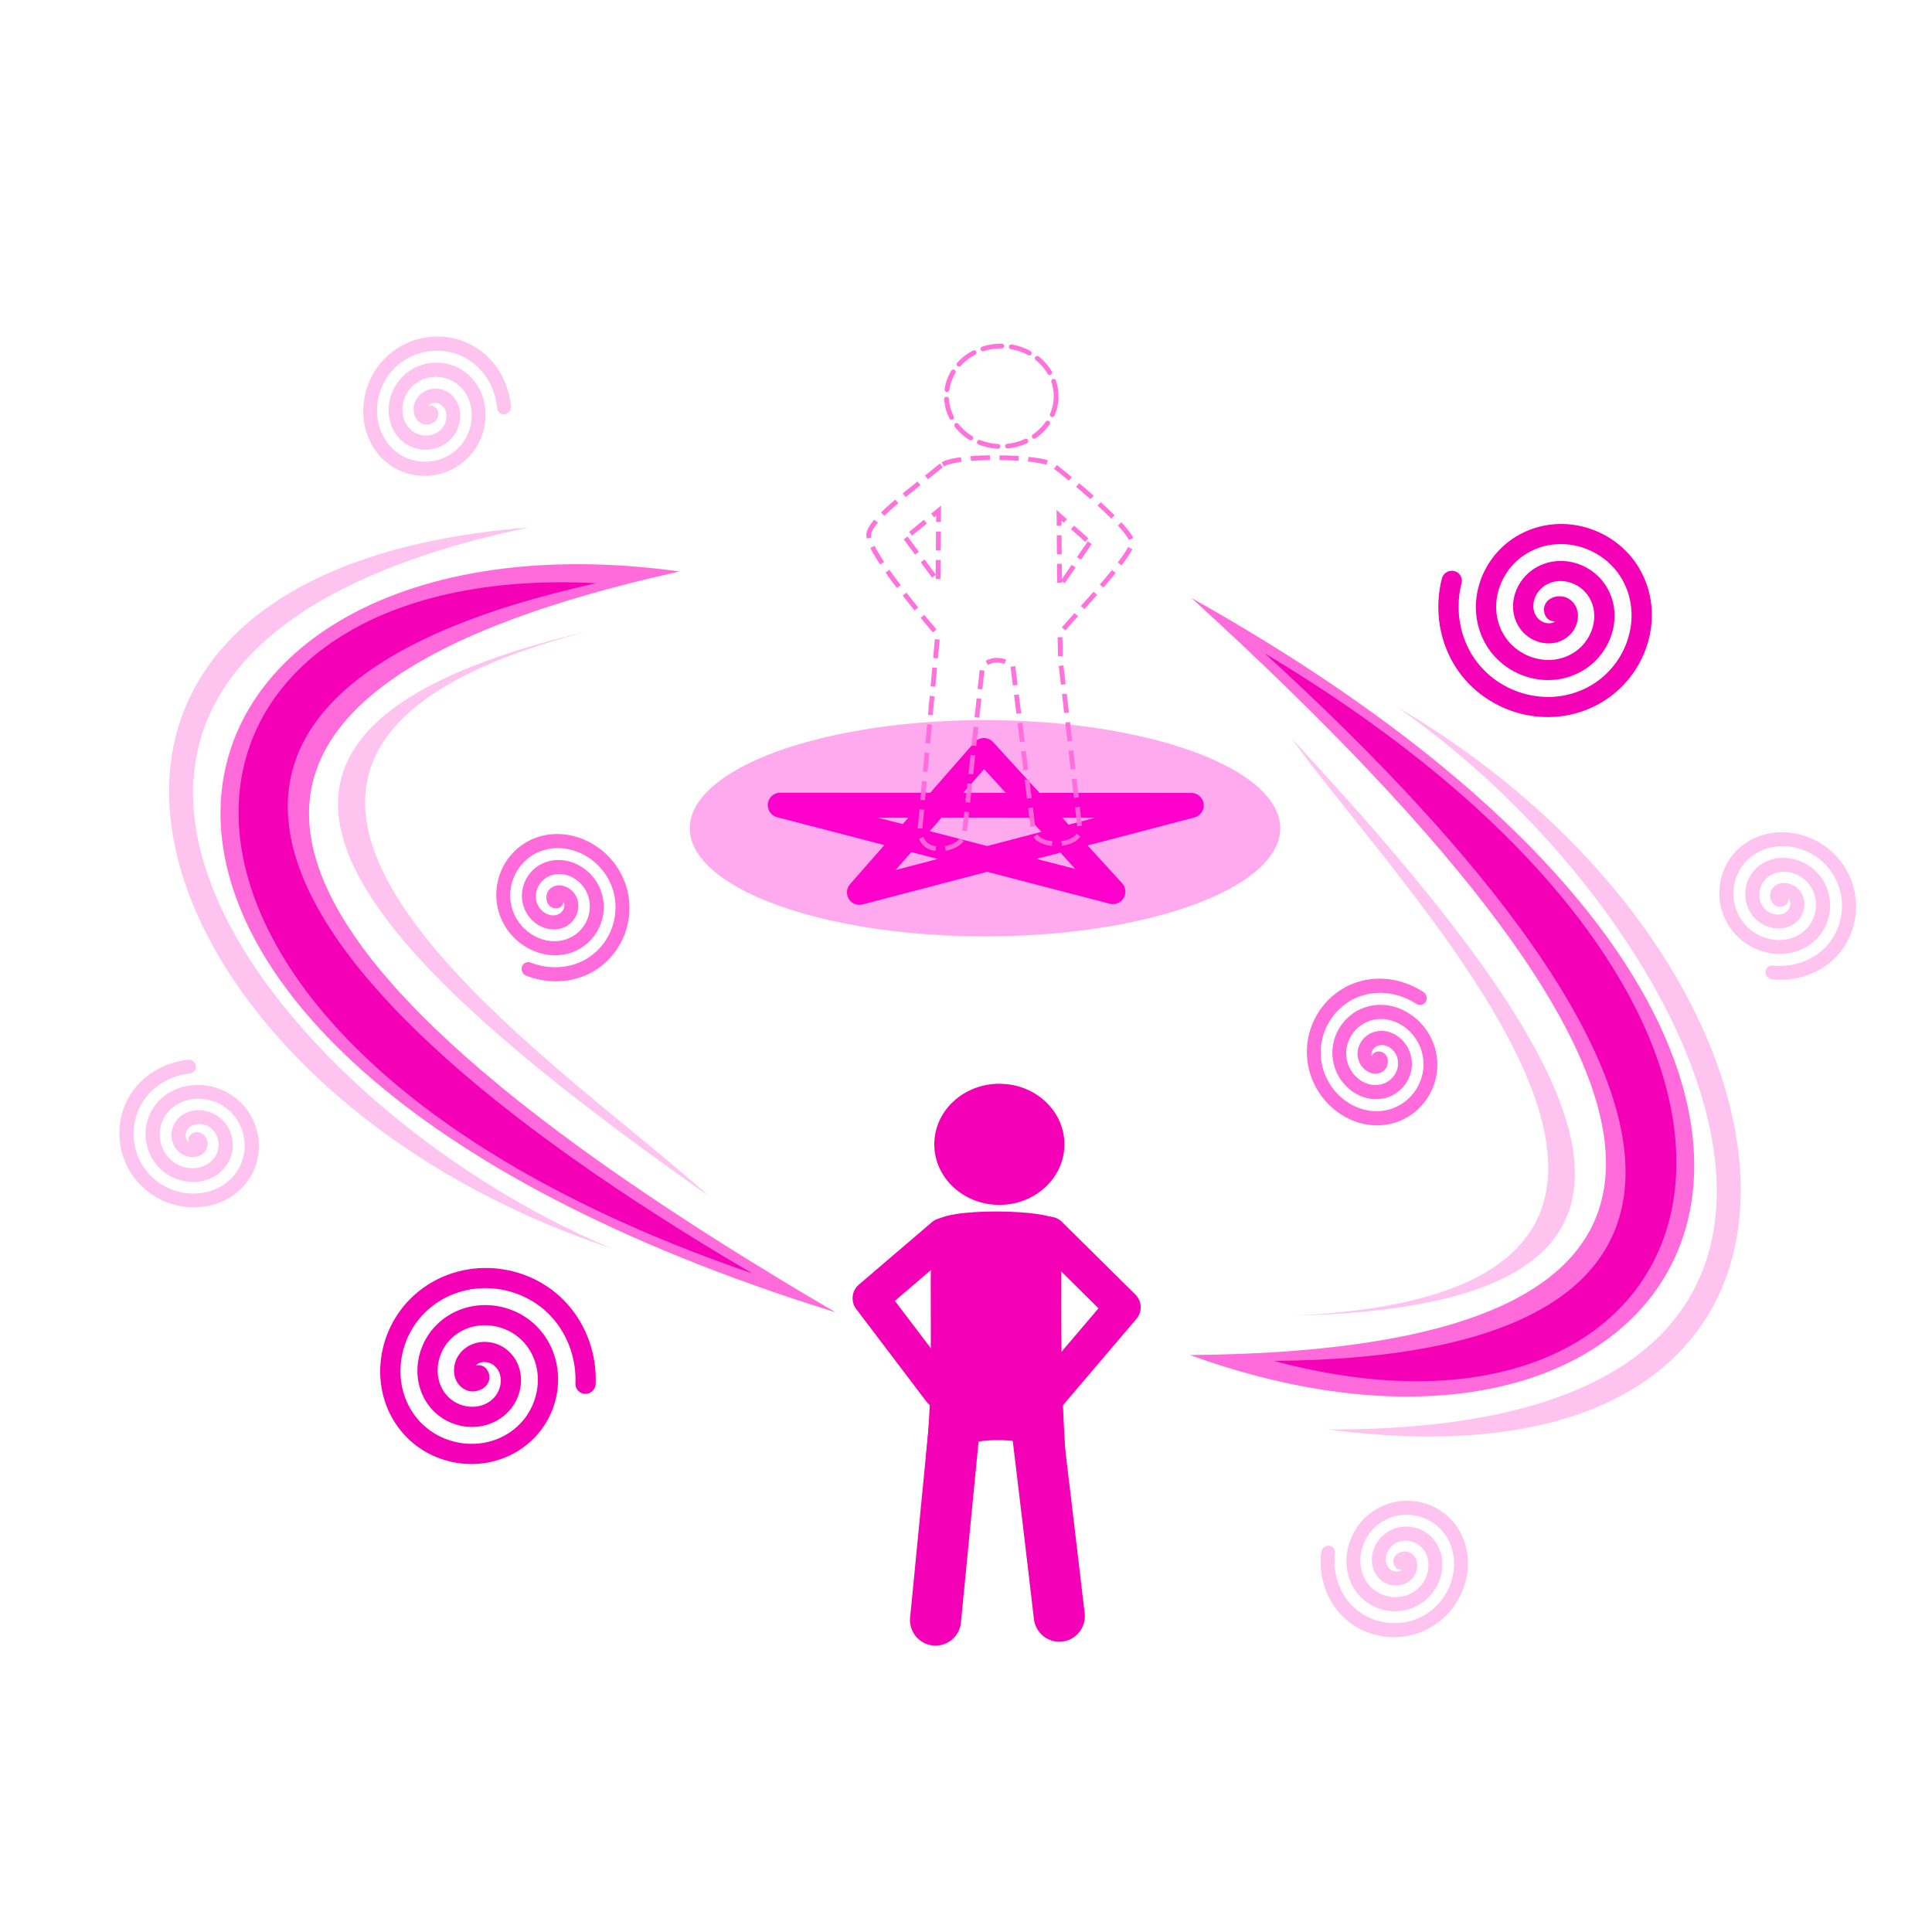<?xml version="1.0" encoding="UTF-8" standalone="no"?>
<!-- Created with Inkscape (http://www.inkscape.org/) -->

<svg
   xmlns:dc="http://purl.org/dc/elements/1.1/"
   xmlns:cc="http://creativecommons.org/ns#"
   xmlns:rdf="http://www.w3.org/1999/02/22-rdf-syntax-ns#"
   xmlns:svg="http://www.w3.org/2000/svg"
   xmlns="http://www.w3.org/2000/svg"
   xmlns:xlink="http://www.w3.org/1999/xlink"
   xmlns:sodipodi="http://sodipodi.sourceforge.net/DTD/sodipodi-0.dtd"
   xmlns:inkscape="http://www.inkscape.org/namespaces/inkscape"
   viewBox="0 0 256 256"
   id="svg2"
   version="1.1"
   inkscape:version="0.91 r13725"
   sodipodi:docname="teleport_rebounding_teleportation.svg">
  <defs
     id="defs4">
    <linearGradient
       inkscape:collect="always"
       id="elementalEarth1">
      <stop
         style="stop-color:#c78c38;stop-opacity:1"
         offset="0"
         id="stop4295" />
      <stop
         style="stop-color:#e3a347;stop-opacity:1"
         offset="1"
         id="stop4297" />
    </linearGradient>
    <linearGradient
       inkscape:collect="always"
       xlink:href="#elementalEarth1"
       id="linearGradient4313"
       x1="24.856"
       y1="43.393"
       x2="25.582"
       y2="41.167"
       gradientUnits="userSpaceOnUse" />
    <linearGradient
       inkscape:collect="always"
       xlink:href="#elementalEarth1"
       id="linearGradient4321"
       x1="24.856"
       y1="43.393"
       x2="25.582"
       y2="41.167"
       gradientUnits="userSpaceOnUse" />
    <inkscape:path-effect
       effect="powerstroke"
       id="path-effect4218-1-1"
       is_visible="true"
       offset_points="0.492,-11.049"
       sort_points="true"
       interpolator_type="Linear"
       interpolator_beta="0.2"
       start_linecap_type="zerowidth"
       linejoin_type="round"
       miter_limit="4"
       end_linecap_type="zerowidth"
       cusp_linecap_type="round" />
    <inkscape:path-effect
       effect="powerstroke"
       id="path-effect4218-2"
       is_visible="true"
       offset_points="0.503,-11.512"
       sort_points="true"
       interpolator_type="Linear"
       interpolator_beta="0.2"
       start_linecap_type="zerowidth"
       linejoin_type="round"
       miter_limit="4"
       end_linecap_type="zerowidth"
       cusp_linecap_type="round" />
    <inkscape:path-effect
       effect="powerstroke"
       id="path-effect4154-5"
       is_visible="true"
       offset_points="0.544,-3.732"
       sort_points="true"
       interpolator_type="Linear"
       interpolator_beta="0.2"
       start_linecap_type="zerowidth"
       linejoin_type="round"
       miter_limit="4"
       end_linecap_type="zerowidth"
       cusp_linecap_type="round" />
    <inkscape:path-effect
       effect="powerstroke"
       id="path-effect4154-5-4"
       is_visible="true"
       offset_points="0.544,-3.732"
       sort_points="true"
       interpolator_type="Linear"
       interpolator_beta="0.2"
       start_linecap_type="zerowidth"
       linejoin_type="round"
       miter_limit="4"
       end_linecap_type="zerowidth"
       cusp_linecap_type="round" />
    <inkscape:path-effect
       effect="powerstroke"
       id="path-effect4154-5-9"
       is_visible="true"
       offset_points="0.544,-3.732"
       sort_points="true"
       interpolator_type="Linear"
       interpolator_beta="0.2"
       start_linecap_type="zerowidth"
       linejoin_type="round"
       miter_limit="4"
       end_linecap_type="zerowidth"
       cusp_linecap_type="round" />
    <inkscape:path-effect
       effect="powerstroke"
       id="path-effect4154-5-9-1"
       is_visible="true"
       offset_points="0.544,-3.732"
       sort_points="true"
       interpolator_type="Linear"
       interpolator_beta="0.2"
       start_linecap_type="zerowidth"
       linejoin_type="round"
       miter_limit="4"
       end_linecap_type="zerowidth"
       cusp_linecap_type="round" />
    <pattern
       y="0"
       x="0"
       height="6"
       width="6"
       patternUnits="userSpaceOnUse"
       id="EMFhbasepattern" />
  </defs>
  <sodipodi:namedview
     id="base"
     pagecolor="#ffffff"
     bordercolor="#666666"
     borderopacity="1.0"
     inkscape:pageopacity="0.0"
     inkscape:pageshadow="2"
     inkscape:zoom="2.8"
     inkscape:cx="157.2005"
     inkscape:cy="133.21749"
     inkscape:document-units="px"
     inkscape:current-layer="layer2"
     showgrid="false"
     units="px"
     inkscape:window-width="2560"
     inkscape:window-height="1388"
     inkscape:window-x="-8"
     inkscape:window-y="-8"
     inkscape:window-maximized="1" />
  <g
     inkscape:groupmode="layer"
     id="layer2"
     inkscape:label="Layer 2"
     style="display:inline">
    <ellipse
       style="display:inline;opacity:1;fill:#ffaaee;fill-opacity:1;stroke:none;stroke-width:8.056;stroke-linecap:round;stroke-linejoin:round;stroke-miterlimit:4;stroke-dasharray:none;stroke-dashoffset:0;stroke-opacity:1"
       id="path4205-6"
       cx="130.517"
       cy="109.747"
       rx="39.123"
       ry="14.332" />
    <path
       style="display:inline;opacity:1;fill:none;fill-rule:evenodd;stroke:#ff00cc;stroke-width:3.303;stroke-linecap:round;stroke-linejoin:round;stroke-miterlimit:4;stroke-dasharray:none;stroke-opacity:1"
       d="m 113.879,118.245 16.489,-18.802 17.1,18.704 -44.083,-11.462 54.465,0.036 z"
       id="path4279-7"
       inkscape:connector-curvature="0"
       sodipodi:nodetypes="cccccc" />
    <g
       style="display:inline"
       id="g4165-7"
       transform="matrix(1.353,0,0,1.353,-67.88,29.039)">
      <path
         inkscape:connector-curvature="0"
         id="path4153-1"
         d="m 141.79,137.198 1.894,-19.445"
         style="fill:none;fill-rule:evenodd;stroke:#f300b7;stroke-width:5;stroke-linecap:round;stroke-linejoin:miter;stroke-miterlimit:4;stroke-dasharray:none;stroke-opacity:1" />
      <path
         inkscape:connector-curvature="0"
         id="path4155-0"
         d="m 151.639,117.879 c 0.126,0.631 2.273,18.94 2.273,18.94"
         style="fill:none;fill-rule:evenodd;stroke:#f300b7;stroke-width:5;stroke-linecap:round;stroke-linejoin:miter;stroke-miterlimit:4;stroke-dasharray:none;stroke-opacity:1" />
      <path
         sodipodi:nodetypes="ccsscc"
         inkscape:connector-curvature="0"
         id="path4157-8"
         d="m 153.986,120.528 c -3.804,-1.936 -8.281,-1.955 -12.561,0.037 0.711,-7.458 0.209,-14.512 0.491,-21.753 0.062,-1.587 11.765,-1.384 11.743,-0.126 -0.128,7.28 -0.114,14.561 0.327,21.842 z"
         style="fill:#f300b7;fill-opacity:1;fill-rule:evenodd;stroke:#f300b7;stroke-width:1px;stroke-linecap:butt;stroke-linejoin:miter;stroke-opacity:1" />
      <path
         sodipodi:nodetypes="ccc"
         inkscape:connector-curvature="0"
         id="path4159-9"
         d="m 142.294,114.746 -6.878,-9.068 7.153,-6.115"
         style="fill:none;fill-rule:evenodd;stroke:#f300b7;stroke-width:3.5;stroke-linecap:round;stroke-linejoin:round;stroke-miterlimit:4;stroke-dasharray:none;stroke-opacity:1" />
      <path
         sodipodi:nodetypes="ccc"
         inkscape:connector-curvature="0"
         id="path4161-5"
         d="m 152.938,99.443 7.195,7.12 -8.152,9.586"
         style="fill:none;fill-rule:evenodd;stroke:#f300b7;stroke-width:3.5;stroke-linecap:round;stroke-linejoin:round;stroke-miterlimit:4;stroke-dasharray:none;stroke-opacity:1" />
      <ellipse
         ry="5.43"
         rx="5.872"
         cy="90.605"
         cx="148.041"
         id="path4163-2"
         style="opacity:1;fill:#f300b7;fill-opacity:1;stroke:#f300b7;stroke-width:1;stroke-linecap:round;stroke-linejoin:round;stroke-miterlimit:4;stroke-dasharray:none;stroke-dashoffset:0;stroke-opacity:1" />
    </g>
    <g
       style="display:inline"
       id="g4407-1"
       transform="matrix(0.635,0,0,0.629,81.723,15.913)">
      <ellipse
         ry="10.581"
         rx="11.442"
         cy="58.176"
         cx="80.245"
         id="path4163-4-1"
         style="display:inline;opacity:1;fill:none;fill-opacity:1;stroke:#ff6bda;stroke-width:1;stroke-linecap:round;stroke-linejoin:round;stroke-miterlimit:4;stroke-dasharray:4, 2;stroke-dashoffset:0;stroke-opacity:0.949" />
      <path
         sodipodi:nodetypes="sscssccssccsss"
         inkscape:connector-curvature="0"
         id="path4226-7"
         d="m 67.731,72.741 c -5.927,4.985 -15.091,11.468 -15.152,14.647 -0.082,4.234 14.395,20.961 14.395,20.961 l -3.662,40.659 c -0.606,6.723 8.842,4.891 9.218,1.389 l 3.788,-35.355 c 2.104,-1.934 4.209,-1.313 6.313,-0.253 l 4.293,34.85 c 0.505,4.1 10.165,3.494 9.723,-0.379 l -4.041,-35.355 -0.126,-5.556 c -0.505,-0.379 14.718,-15.739 15.026,-19.319 0.234,-2.713 -13.52,-14.153 -16.541,-16.415 -2.392,-1.791 -20.393,-2.262 -23.234,0.126 z"
         style="display:inline;fill:none;fill-rule:evenodd;stroke:#ff6bda;stroke-width:1;stroke-linecap:butt;stroke-linejoin:miter;stroke-miterlimit:4;stroke-dasharray:4, 2;stroke-dashoffset:0;stroke-opacity:0.949" />
      <path
         inkscape:connector-curvature="0"
         id="path4228-5"
         d="m 60.281,88.019 6.755,9.218 0.126,-14.963 z"
         style="display:inline;fill:none;fill-rule:evenodd;stroke:#ff6bda;stroke-width:1;stroke-linecap:butt;stroke-linejoin:miter;stroke-miterlimit:4;stroke-dasharray:4, 2;stroke-dashoffset:0;stroke-opacity:0.949" />
      <path
         inkscape:connector-curvature="0"
         id="path4228-8-5"
         d="m 98.701,89.026 -6.297,9.251 -0.118,-15.017 z"
         style="display:inline;fill:none;fill-rule:evenodd;stroke:#ff6bda;stroke-width:1;stroke-linecap:butt;stroke-linejoin:miter;stroke-miterlimit:4;stroke-dasharray:4, 2;stroke-dashoffset:0;stroke-opacity:0.949" />
    </g>
    <path
       style="display:inline;fill:#ff6bda;fill-opacity:1;fill-rule:evenodd;stroke:none;stroke-width:1px;stroke-linecap:butt;stroke-linejoin:miter;stroke-opacity:1"
       d="m 157.672,179.552 c 69.469,25.139 106.711,-40.673 0.188,-100.323 72.063,65.641 74.492,99.695 -0.188,100.323 z"
       id="path4221"
       inkscape:connector-curvature="0"
       sodipodi:nodetypes="ccc" />
    <path
       sodipodi:nodetypes="ccc"
       inkscape:connector-curvature="0"
       id="path4343"
       d="m 168.801,180.326 c 60.442,16.241 81.49,-44.251 -1.219,-93.757 61.538,56.172 65.497,93.267 1.219,93.757 z"
       style="display:inline;fill:#f300b7;fill-opacity:1;fill-rule:evenodd;stroke:none;stroke-width:1px;stroke-linecap:butt;stroke-linejoin:miter;stroke-opacity:1" />
    <path
       style="display:inline;fill:#ffc3f0;fill-opacity:1;fill-rule:evenodd;stroke:none;stroke-width:1px;stroke-linecap:butt;stroke-linejoin:miter;stroke-opacity:1"
       d="m 171.113,97.815 c 15.799,21.946 67.991,73.62 -0.036,76.519 58.938,-1.181 40.485,-32.962 0.036,-76.519 z"
       id="path4347"
       inkscape:connector-curvature="0"
       sodipodi:nodetypes="ccc" />
    <path
       style="display:inline;fill:#ffc3f0;fill-opacity:1;fill-rule:evenodd;stroke:none;stroke-width:1px;stroke-linecap:butt;stroke-linejoin:miter;stroke-opacity:1"
       d="m 185.176,93.722 c 40.774,28.233 73.962,95.988 -9.186,95.688 74.975,9.908 67.728,-61.376 9.186,-95.688 z"
       id="path4347-6"
       inkscape:connector-curvature="0"
       sodipodi:nodetypes="ccc" />
    <path
       sodipodi:type="spiral"
       style="display:inline;fill:none;fill-rule:evenodd;stroke:#f300b7;stroke-width:4;stroke-linecap:round;stroke-linejoin:round;stroke-miterlimit:4;stroke-dasharray:none;stroke-opacity:1"
       id="path4580"
       sodipodi:cx="51.770317"
       sodipodi:cy="95.133209"
       sodipodi:expansion="1"
       sodipodi:revolution="2.8699601"
       sodipodi:radius="21.25075"
       sodipodi:argument="-17.238689"
       sodipodi:t0="0"
       d="m 51.77,95.133 c -0.045,1.113 -1.522,0.489 -1.85,-0.074 -0.888,-1.526 0.547,-3.226 1.998,-3.625 2.596,-0.713 4.98,1.457 5.401,3.922 0.617,3.618 -2.372,6.765 -5.846,7.176 -4.63,0.548 -8.563,-3.288 -8.952,-7.769 -0.489,-5.64 4.204,-10.366 9.693,-10.727 6.649,-0.437 12.173,5.12 12.503,11.617 0.388,7.657 -6.036,13.983 -13.541,14.278 -8.665,0.341 -15.793,-6.952 -16.054,-15.465 -0.296,-9.673 7.868,-17.605 17.388,-17.829 10.68,-0.251 19.418,8.784 19.605,19.312 0.093,5.266 -1.906,10.446 -5.446,14.337"
       transform="matrix(-0.593,0.322,-0.316,-0.583,266.744,119.789)" />
    <path
       sodipodi:type="spiral"
       style="display:inline;fill:none;fill-rule:evenodd;stroke:#ff6bda;stroke-width:4;stroke-linecap:round;stroke-linejoin:round;stroke-miterlimit:4;stroke-dasharray:none;stroke-opacity:1"
       id="path4580-1"
       sodipodi:cx="51.770317"
       sodipodi:cy="95.133209"
       sodipodi:expansion="1"
       sodipodi:revolution="2.8699601"
       sodipodi:radius="21.25075"
       sodipodi:argument="-17.238689"
       sodipodi:t0="0"
       d="m 51.77,95.133 c -0.045,1.113 -1.522,0.489 -1.85,-0.074 -0.888,-1.526 0.547,-3.226 1.998,-3.625 2.596,-0.713 4.98,1.457 5.401,3.922 0.617,3.618 -2.372,6.765 -5.846,7.176 -4.63,0.548 -8.563,-3.288 -8.952,-7.769 -0.489,-5.64 4.204,-10.366 9.693,-10.727 6.649,-0.437 12.173,5.12 12.503,11.617 0.388,7.657 -6.036,13.983 -13.541,14.278 -8.665,0.341 -15.793,-6.952 -16.054,-15.465 -0.296,-9.673 7.868,-17.605 17.388,-17.829 10.68,-0.251 19.418,8.784 19.605,19.312 0.093,5.266 -1.906,10.446 -5.446,14.337"
       transform="matrix(-0.089,-0.464,0.449,-0.074,144.548,171.325)" />
    <path
       sodipodi:type="spiral"
       style="display:inline;fill:none;fill-rule:evenodd;stroke:#ffc3f0;stroke-width:4;stroke-linecap:round;stroke-linejoin:round;stroke-miterlimit:4;stroke-dasharray:none;stroke-opacity:1"
       id="path4580-1-7"
       sodipodi:cx="51.770317"
       sodipodi:cy="95.133209"
       sodipodi:expansion="1"
       sodipodi:revolution="2.8699601"
       sodipodi:radius="21.25075"
       sodipodi:argument="-17.238689"
       sodipodi:t0="0"
       d="m 51.77,95.133 c -0.045,1.113 -1.522,0.489 -1.85,-0.074 -0.888,-1.526 0.547,-3.226 1.998,-3.625 2.596,-0.713 4.98,1.457 5.401,3.922 0.617,3.618 -2.372,6.765 -5.846,7.176 -4.63,0.548 -8.563,-3.288 -8.952,-7.769 -0.489,-5.64 4.204,-10.366 9.693,-10.727 6.649,-0.437 12.173,5.12 12.503,11.617 0.388,7.657 -6.036,13.983 -13.541,14.278 -8.665,0.341 -15.793,-6.952 -16.054,-15.465 -0.296,-9.673 7.868,-17.605 17.388,-17.829 10.68,-0.251 19.418,8.784 19.605,19.312 0.093,5.266 -1.906,10.446 -5.446,14.337"
       transform="matrix(-0.375,0.287,-0.267,-0.368,230.425,227.188)" />
    <path
       sodipodi:type="spiral"
       style="display:inline;fill:none;fill-rule:evenodd;stroke:#ffc3f0;stroke-width:4;stroke-linecap:round;stroke-linejoin:round;stroke-miterlimit:4;stroke-dasharray:none;stroke-opacity:1"
       id="path4580-1-7-2"
       sodipodi:cx="51.770317"
       sodipodi:cy="95.133209"
       sodipodi:expansion="1"
       sodipodi:revolution="2.8699601"
       sodipodi:radius="21.25075"
       sodipodi:argument="-17.238689"
       sodipodi:t0="0"
       d="m 51.77,95.133 c -0.045,1.113 -1.522,0.489 -1.85,-0.074 -0.888,-1.526 0.547,-3.226 1.998,-3.625 2.596,-0.713 4.98,1.457 5.401,3.922 0.617,3.618 -2.372,6.765 -5.846,7.176 -4.63,0.548 -8.563,-3.288 -8.952,-7.769 -0.489,-5.64 4.204,-10.366 9.693,-10.727 6.649,-0.437 12.173,5.12 12.503,11.617 0.388,7.657 -6.036,13.983 -13.541,14.278 -8.665,0.341 -15.793,-6.952 -16.054,-15.465 -0.296,-9.673 7.868,-17.605 17.388,-17.829 10.68,-0.251 19.418,8.784 19.605,19.312 0.093,5.266 -1.906,10.446 -5.446,14.337"
       transform="matrix(0.293,0.371,-0.364,0.273,255.479,74.013)" />
    <path
       style="display:inline;fill:#ff6bda;fill-opacity:1;fill-rule:evenodd;stroke:none;stroke-width:1px;stroke-linecap:butt;stroke-linejoin:miter;stroke-opacity:1"
       d="M 90.046,75.724 C 16.868,65.581 -5.874,137.7 110.725,173.893 26.587,124.673 17.128,91.868 90.046,75.724 Z"
       id="path4221-5"
       inkscape:connector-curvature="0"
       sodipodi:nodetypes="ccc" />
    <path
       sodipodi:nodetypes="ccc"
       inkscape:connector-curvature="0"
       id="path4343-2"
       d="M 79,77.282 C 16.502,73.965 8.494,137.512 99.69,168.735 27.816,126.589 16.229,91.128 79,77.282 Z"
       style="display:inline;fill:#f300b7;fill-opacity:1;fill-rule:evenodd;stroke:none;stroke-width:1px;stroke-linecap:butt;stroke-linejoin:miter;stroke-opacity:1" />
    <path
       style="display:inline;fill:#ffc3f0;fill-opacity:1;fill-rule:evenodd;stroke:none;stroke-width:1px;stroke-linecap:butt;stroke-linejoin:miter;stroke-opacity:1"
       d="M 93.898,158.47 C 73.88,140.289 12.083,100.599 78.02,83.617 20.616,97.028 45.274,124.277 93.898,158.47 Z"
       id="path4347-66"
       inkscape:connector-curvature="0"
       sodipodi:nodetypes="ccc" />
    <path
       style="display:inline;fill:#ffc3f0;fill-opacity:1;fill-rule:evenodd;stroke:none;stroke-width:1px;stroke-linecap:butt;stroke-linejoin:miter;stroke-opacity:1"
       d="M 80.993,165.398 C 35.239,146.262 -11.314,86.89 70.079,69.892 -5.317,75.792 16.596,144.011 80.993,165.398 Z"
       id="path4347-6-7"
       inkscape:connector-curvature="0"
       sodipodi:nodetypes="ccc" />
    <path
       sodipodi:type="spiral"
       style="display:inline;fill:none;fill-rule:evenodd;stroke:#f300b7;stroke-width:4;stroke-linecap:round;stroke-linejoin:round;stroke-miterlimit:4;stroke-dasharray:none;stroke-opacity:1"
       id="path4580-4"
       sodipodi:cx="51.770317"
       sodipodi:cy="95.133209"
       sodipodi:expansion="1"
       sodipodi:revolution="2.8699601"
       sodipodi:radius="21.25075"
       sodipodi:argument="-17.238689"
       sodipodi:t0="0"
       d="m 51.77,95.133 c -0.045,1.113 -1.522,0.489 -1.85,-0.074 -0.888,-1.526 0.547,-3.226 1.998,-3.625 2.596,-0.713 4.98,1.457 5.401,3.922 0.617,3.618 -2.372,6.765 -5.846,7.176 -4.63,0.548 -8.563,-3.288 -8.952,-7.769 -0.489,-5.64 4.204,-10.366 9.693,-10.727 6.649,-0.437 12.173,5.12 12.503,11.617 0.388,7.657 -6.036,13.983 -13.541,14.278 -8.665,0.341 -15.793,-6.952 -16.054,-15.465 -0.296,-9.673 7.868,-17.605 17.388,-17.829 10.68,-0.251 19.418,8.784 19.605,19.312 0.093,5.266 -1.906,10.446 -5.446,14.337"
       transform="matrix(0.514,-0.438,0.431,0.505,-4.213,156.864)" />
    <path
       sodipodi:type="spiral"
       style="display:inline;fill:none;fill-rule:evenodd;stroke:#ff6bda;stroke-width:4;stroke-linecap:round;stroke-linejoin:round;stroke-miterlimit:4;stroke-dasharray:none;stroke-opacity:1"
       id="path4580-1-5"
       sodipodi:cx="51.770317"
       sodipodi:cy="95.133209"
       sodipodi:expansion="1"
       sodipodi:revolution="2.8699601"
       sodipodi:radius="21.25075"
       sodipodi:argument="-17.238689"
       sodipodi:t0="0"
       d="m 51.77,95.133 c -0.045,1.113 -1.522,0.489 -1.85,-0.074 -0.888,-1.526 0.547,-3.226 1.998,-3.625 2.596,-0.713 4.98,1.457 5.401,3.922 0.617,3.618 -2.372,6.765 -5.846,7.176 -4.63,0.548 -8.563,-3.288 -8.952,-7.769 -0.489,-5.64 4.204,-10.366 9.693,-10.727 6.649,-0.437 12.173,5.12 12.503,11.617 0.388,7.657 -6.036,13.983 -13.541,14.278 -8.665,0.341 -15.793,-6.952 -16.054,-15.465 -0.296,-9.673 7.868,-17.605 17.388,-17.829 10.68,-0.251 19.418,8.784 19.605,19.312 0.093,5.266 -1.906,10.446 -5.446,14.337"
       transform="matrix(0.183,0.436,-0.424,0.166,104.594,81.043)" />
    <path
       sodipodi:type="spiral"
       style="display:inline;fill:none;fill-rule:evenodd;stroke:#ffc3f0;stroke-width:4;stroke-linecap:round;stroke-linejoin:round;stroke-miterlimit:4;stroke-dasharray:none;stroke-opacity:1"
       id="path4580-1-7-4"
       sodipodi:cx="51.770317"
       sodipodi:cy="95.133209"
       sodipodi:expansion="1"
       sodipodi:revolution="2.8699601"
       sodipodi:radius="21.25075"
       sodipodi:argument="-17.238689"
       sodipodi:t0="0"
       d="m 51.77,95.133 c -0.045,1.113 -1.522,0.489 -1.85,-0.074 -0.888,-1.526 0.547,-3.226 1.998,-3.625 2.596,-0.713 4.98,1.457 5.401,3.922 0.617,3.618 -2.372,6.765 -5.846,7.176 -4.63,0.548 -8.563,-3.288 -8.952,-7.769 -0.489,-5.64 4.204,-10.366 9.693,-10.727 6.649,-0.437 12.173,5.12 12.503,11.617 0.388,7.657 -6.036,13.983 -13.541,14.278 -8.665,0.341 -15.793,-6.952 -16.054,-15.465 -0.296,-9.673 7.868,-17.605 17.388,-17.829 10.68,-0.251 19.418,8.784 19.605,19.312 0.093,5.266 -1.906,10.446 -5.446,14.337"
       transform="matrix(0.308,-0.359,0.338,0.305,8.978,44.259)" />
    <path
       sodipodi:type="spiral"
       style="display:inline;fill:none;fill-rule:evenodd;stroke:#ffc3f0;stroke-width:4;stroke-linecap:round;stroke-linejoin:round;stroke-miterlimit:4;stroke-dasharray:none;stroke-opacity:1"
       id="path4580-1-7-2-6"
       sodipodi:cx="51.770317"
       sodipodi:cy="95.133209"
       sodipodi:expansion="1"
       sodipodi:revolution="2.8699601"
       sodipodi:radius="21.25075"
       sodipodi:argument="-17.238689"
       sodipodi:t0="0"
       d="m 51.77,95.133 c -0.045,1.113 -1.522,0.489 -1.85,-0.074 -0.888,-1.526 0.547,-3.226 1.998,-3.625 2.596,-0.713 4.98,1.457 5.401,3.922 0.617,3.618 -2.372,6.765 -5.846,7.176 -4.63,0.548 -8.563,-3.288 -8.952,-7.769 -0.489,-5.64 4.204,-10.366 9.693,-10.727 6.649,-0.437 12.173,5.12 12.503,11.617 0.388,7.657 -6.036,13.983 -13.541,14.278 -8.665,0.341 -15.793,-6.952 -16.054,-15.465 -0.296,-9.673 7.868,-17.605 17.388,-17.829 10.68,-0.251 19.418,8.784 19.605,19.312 0.093,5.266 -1.906,10.446 -5.446,14.337"
       transform="matrix(-0.364,-0.302,0.299,-0.343,16.325,199.296)" />
  </g>
</svg>
